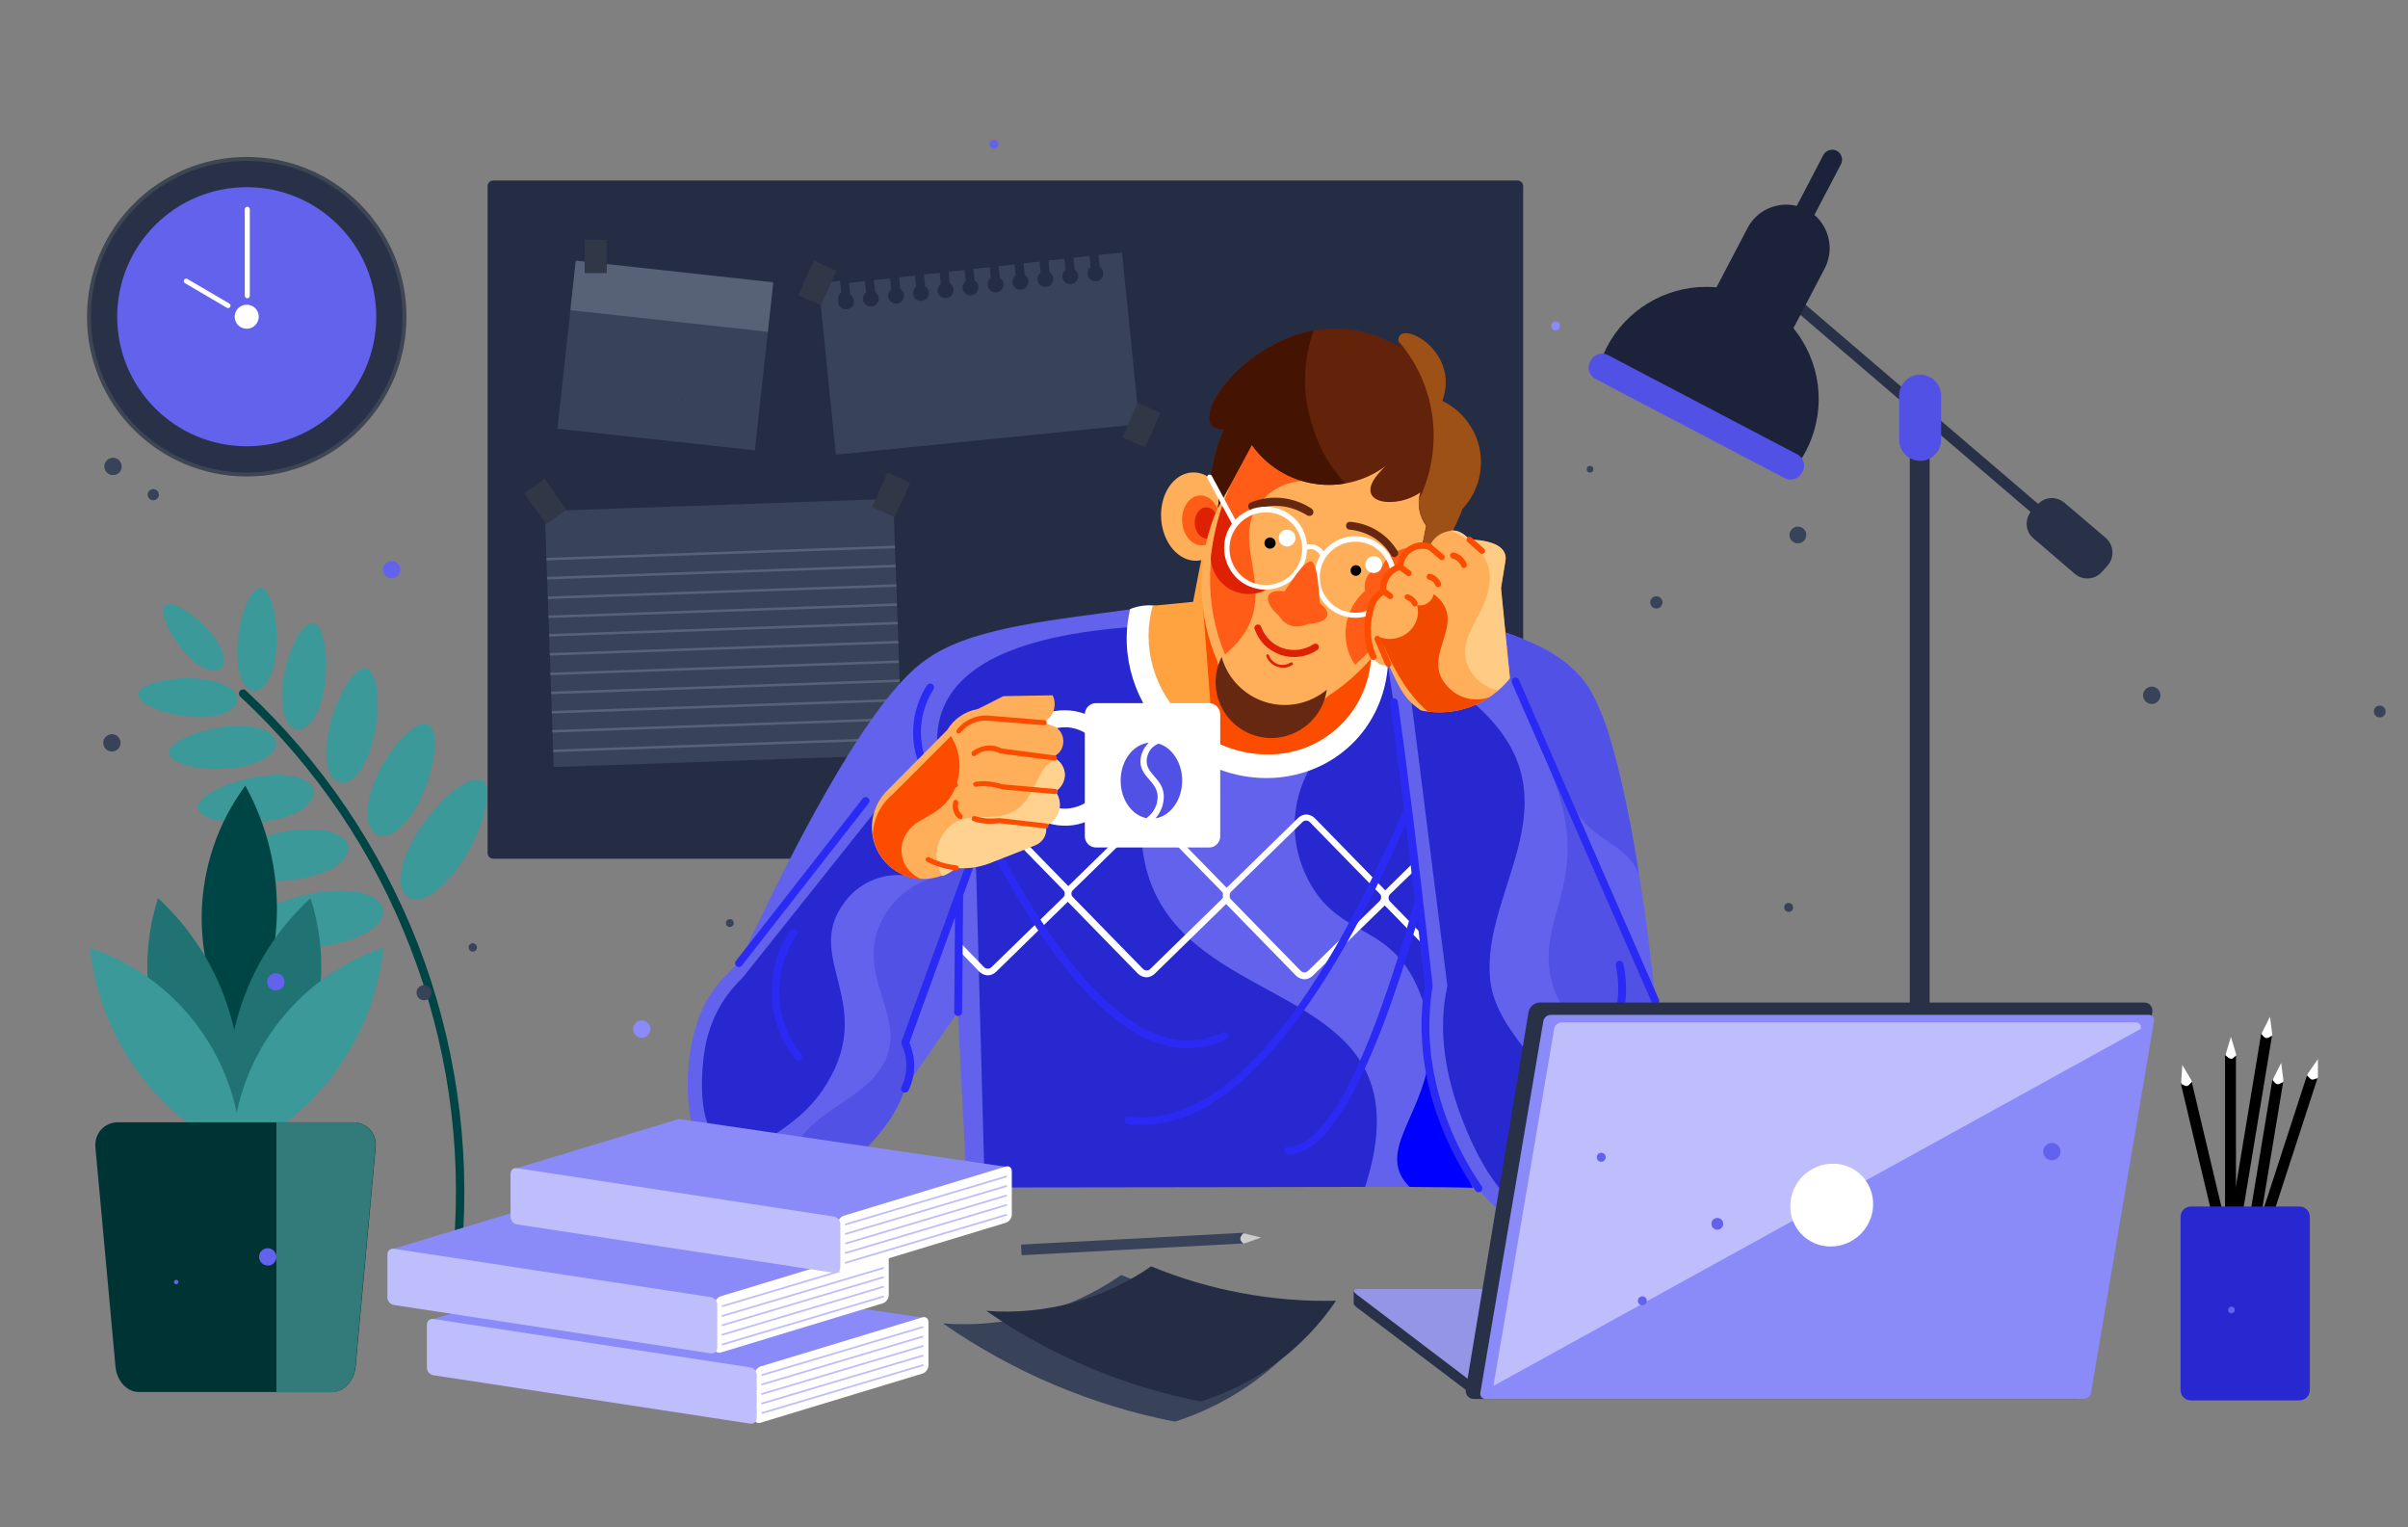 <?xml version="1.0" encoding="utf-8"?>
<!-- Generator: Adobe Illustrator 16.0.3, SVG Export Plug-In . SVG Version: 6.00 Build 0)  -->
<!DOCTYPE svg PUBLIC "-//W3C//DTD SVG 1.1//EN" "http://www.w3.org/Graphics/SVG/1.1/DTD/svg11.dtd">
<svg version="1.1" id="Layer_1" xmlns="http://www.w3.org/2000/svg" xmlns:xlink="http://www.w3.org/1999/xlink" x="0px" y="0px"
	 width="612px" height="388px" viewBox="0 197.5 612 388" enable-background="new 0 197.5 612 388" xml:space="preserve">
<rect x="0" y="197.5" width="612" height="388" fill="#808080" stroke="none"/>
<g>
	<path fill="#3B9999" d="M118.66,414.556c2.417-4.195,4.053-8.461,4.764-11.802c0.711-3.342,0.568-5.901-0.782-6.826
		c-1.351-0.924-3.626-0.142-6.328,1.778c-2.701,1.919-5.9,5.048-8.674,9.029c-2.844,3.91-4.763,7.962-5.474,11.304
		c-0.711,3.413-0.285,6.114,1.422,7.323c1.706,1.209,4.337,0.711,7.038-1.279"/>
	<path fill="#3B9999" d="M110.698,424.012c2.701-1.92,5.546-5.333,7.963-9.527"/>
	<path fill="#3B9999" d="M79.486,355.831c-1.279-0.143-2.63,1.279-3.98,3.626c-1.28,2.346-2.56,5.688-3.271,9.385
		c-0.711,3.696-0.782,7.181-0.143,9.669c0.568,2.56,1.849,4.194,3.483,4.337c1.636,0.142,3.342-1.209,4.622-3.555
		c1.279-2.347,2.203-5.688,2.559-9.456c0.355-3.769,0.071-7.181-0.497-9.74C81.69,357.537,80.766,355.901,79.486,355.831z"/>
	<path fill="#3B9999" d="M108.92,381.71c-1.28-0.711-3.271,0.142-5.475,2.133c-2.204,1.99-4.621,5.048-6.612,8.745
		c-1.99,3.768-3.199,7.465-3.412,10.522c-0.214,3.057,0.568,5.474,2.275,6.398c1.706,0.924,3.91,0.213,6.114-1.777
		c2.203-1.991,4.266-5.19,5.9-9.172c1.636-3.981,2.56-7.82,2.773-10.878C110.698,384.696,110.199,382.421,108.92,381.71z"/>
	<path fill="#3B9999" d="M93.207,367.419c-1.351-0.426-2.914,0.854-4.55,3.2c-1.635,2.346-3.271,5.688-4.408,9.669
		c-1.138,3.91-1.563,7.679-1.208,10.593c0.355,2.915,1.492,4.978,3.199,5.475c1.706,0.498,3.626-0.64,5.261-2.985
		c1.636-2.347,2.986-5.83,3.769-9.883s0.853-7.892,0.497-10.807C95.411,369.837,94.559,367.845,93.207,367.419z"/>
	<path fill="#3B9999" d="M35.193,373.818c-0.142,1.138,1.138,2.346,3.342,3.341c2.204,0.996,5.19,1.92,8.674,2.347
		c3.412,0.427,6.612,0.213,9.029-0.498c2.346-0.711,3.91-1.99,4.123-3.483c0.143-1.493-1.066-2.915-3.199-3.981
		c-2.133-0.995-5.261-1.635-8.744-1.706c-3.484-0.071-6.684,0.427-9.101,1.138C36.899,371.685,35.335,372.68,35.193,373.818z"/>
	<path fill="#3B9999" d="M51.545,367.063c1.849,0.996,3.555,1.138,4.55,0.355c0.996-0.781,1.138-2.417,0.427-4.337
		c-0.711-1.919-2.204-4.123-4.266-6.256s-4.266-3.769-6.114-4.764s-3.342-1.279-4.124-0.711c-0.782,0.64-0.711,2.062,0,3.981
		s1.991,4.266,3.84,6.541C47.635,364.291,49.697,366.068,51.545,367.063z"/>
	<path fill="#3B9999" d="M66.262,346.872c-1.209-0.07-2.346,1.352-3.412,3.626c-1.066,2.347-1.92,5.546-2.347,9.172
		s-0.213,6.896,0.498,9.313s1.99,3.981,3.555,4.053c1.493,0.071,2.986-1.28,4.053-3.555c1.066-2.275,1.635-5.546,1.706-9.172
		s-0.427-6.968-1.138-9.385C68.395,348.508,67.4,346.943,66.262,346.872z"/>
	<path fill="#3B9999" d="M68.039,437.307c3.271,0.782,7.679,1.138,12.514,0.711c4.834-0.427,9.1-1.635,12.157-3.271
		c3.057-1.635,4.834-3.839,4.621-5.901c-0.213-2.133-2.275-3.696-5.546-4.479s-7.607-0.711-12.441,0.142
		c-4.764,0.925-9.029,2.418-12.087,4.124c-3.057,1.636-4.834,3.413-4.692,5.048C62.707,435.317,64.769,436.525,68.039,437.307z"/>
	<path fill="#3B9999" d="M61.641,420.599c2.986,0.711,7.038,1.066,11.446,0.641c4.408-0.428,8.39-1.494,11.162-2.986
		c2.773-1.493,4.408-3.484,4.266-5.403c-0.142-1.92-2.133-3.413-5.118-4.124c-2.986-0.711-7.039-0.711-11.376,0.143
		c-4.408,0.853-8.247,2.274-11.091,3.768c-2.772,1.493-4.479,3.128-4.337,4.621S58.655,419.817,61.641,420.599z"/>
	<path fill="#004545" d="M62.494,372.965c-0.427-0.427-1.066-0.355-1.493,0.071s-0.355,1.066,0.071,1.493
		c19.267,17.916,33.913,39.672,43.155,63.632c9.313,23.888,13.224,49.839,11.091,76.073c-0.071,0.568,0.355,1.066,0.995,1.138
		c0.569,0.071,1.066-0.355,1.138-0.996c2.133-26.519-1.849-52.824-11.233-76.997C96.763,413.206,81.975,391.094,62.494,372.965z"/>
	<path fill="#3B9999" d="M54.957,405.883c2.773,0.64,6.541,0.924,10.594,0.568s7.75-1.351,10.31-2.772
		c2.559-1.422,4.052-3.199,3.91-4.977c-0.143-1.777-1.92-3.129-4.692-3.84c-2.773-0.64-6.47-0.64-10.522,0.143
		s-7.679,2.062-10.238,3.483s-4.123,2.915-3.981,4.267C50.407,404.177,52.185,405.243,54.957,405.883z"/>
	<path fill="#3B9999" d="M56.736,392.872c3.768-0.143,7.181-0.925,9.598-2.133c2.417-1.209,3.91-2.844,3.839-4.479
		c-0.071-1.635-1.635-2.985-4.194-3.697c-2.488-0.711-5.973-0.853-9.669-0.284c-3.769,0.569-7.11,1.636-9.527,2.773
		c-2.417,1.208-3.91,2.488-3.839,3.768c0.071,1.28,1.635,2.275,4.123,2.986C49.484,392.658,52.967,393.085,56.736,392.872z"/>
	<path fill="#242D44" d="M385.699,415.694c0.781,0,1.422-0.641,1.422-1.422V244.777c0-0.781-0.641-1.422-1.422-1.422H125.343
		c-0.781,0-1.422,0.641-1.422,1.422v169.495c0,0.781,0.641,1.422,1.422,1.422H385.699z"/>
	
		<rect x="139.633" y="325.543" transform="matrix(-0.999 0.035 -0.035 -0.999 380.196 709.636)" fill="#384259" width="88.658" height="65.124"/>
	
		<rect x="138.922" y="337.487" transform="matrix(-0.999 0.035 -0.035 -0.999 378.073 669.077)" fill="#576277" width="88.658" height="0.64"/>
	
		<rect x="139.065" y="342.321" transform="matrix(-0.999 0.035 -0.035 -0.999 378.524 678.737)" fill="#576277" width="88.658" height="0.64"/>
	
		<rect x="139.278" y="347.298" transform="matrix(-0.999 0.035 -0.035 -0.999 379.127 688.678)" fill="#576277" width="88.658" height="0.64"/>
	
		<rect x="139.42" y="352.133" transform="matrix(-0.999 0.035 -0.035 -0.999 379.574 698.342)" fill="#576277" width="88.658" height="0.64"/>
	
		<rect x="139.633" y="356.825" transform="matrix(-0.999 0.035 -0.035 -0.999 380.163 707.716)" fill="#576277" width="88.658" height="0.64"/>
	
		<rect x="139.775" y="361.66" transform="matrix(-0.999 0.035 -0.035 -0.999 380.614 717.377)" fill="#576277" width="88.658" height="0.639"/>
	
		<rect x="139.919" y="366.637" transform="matrix(-0.999 0.035 -0.035 -0.999 381.072 727.323)" fill="#576277" width="88.657" height="0.64"/>
	
		<rect x="140.131" y="371.472" transform="matrix(-0.999 0.035 -0.035 -0.999 381.664 736.982)" fill="#576277" width="88.658" height="0.639"/>
	
		<rect x="140.274" y="376.377" transform="matrix(-0.999 0.035 -0.035 -0.999 382.119 746.786)" fill="#576277" width="88.657" height="0.64"/>
	
		<rect x="140.416" y="381.212" transform="matrix(-0.999 0.035 -0.035 -0.999 382.57 756.447)" fill="#576277" width="88.658" height="0.639"/>
	
		<rect x="140.63" y="386.189" transform="matrix(-0.999 0.035 -0.035 -0.999 383.169 766.39)" fill="#576277" width="88.657" height="0.639"/>
	<path fill="#293149" d="M488.007,294.545c-1.422,0-2.56,1.138-2.56,2.56v0.569l-31.638-27.088l-1.849,2.133l33.415,28.581v251.042
		c0,0.214,0,0.355,0,0.355c3.342-0.782,5.048-1.208,5.048-1.208V305.636l25.666,21.969c-1.563,2.062-1.279,5.048,0.711,6.683
		l10.522,9.029c2.062,1.777,5.19,1.493,6.968-0.568l1.422-1.636c1.777-2.062,1.493-5.189-0.568-6.967l-10.452-8.888
		c-1.99-1.706-4.905-1.563-6.683,0.284l-27.515-23.532v-4.906C490.495,295.682,489.358,294.545,488.007,294.545z"/>
	<path fill="#5151E5" d="M493.339,309.262v-11.233c0-2.915-2.417-5.332-5.332-5.332s-5.332,2.417-5.332,5.332v11.233
		c0,2.915,2.417,5.332,5.332,5.332S493.339,312.248,493.339,309.262z"/>
	<path fill="#1B223A" d="M466.821,235.819L466.821,235.819c-1.209-0.64-2.773-0.142-3.413,1.066l-6.754,12.939
		c-4.835-1.208-10.096,0.996-12.513,5.617l-7.892,15.072c-1.423-0.143-2.915-0.143-4.408-0.071
		c-10.665,0.711-20.05,7.252-24.315,17.063c15.57,10.949,32.563,19.836,50.407,26.448c5.617-9.101,5.759-20.547,0.214-29.719
		c-0.711-1.209-1.493-2.275-2.347-3.342l7.963-15.215c2.418-4.621,1.209-10.309-2.63-13.579l6.754-12.868
		C468.527,238.023,468.029,236.459,466.821,235.819z"/>
	<path fill="#5151E5" d="M453.596,319.003c1.564,0.853,3.484,0.213,4.337-1.352l0.214-0.355c0.853-1.563,0.213-3.483-1.351-4.337
		l-48.133-25.239c-1.564-0.853-3.483-0.213-4.337,1.352l-0.213,0.355c-0.854,1.563-0.214,3.483,1.351,4.337L453.596,319.003z"/>
	<path fill="#6262ED" d="M287.231,352.346c-12.584,1.777-26.732,3.199-38.179,6.541c-8.39,2.417-13.722,5.617-18.059,9.883
		c-15.286,15.072-33.345,52.683-43.228,73.514c-3.057,2.56-5.616,5.403-7.607,8.532c-3.98,6.398-6.043,16.85-5.189,26.731
		c1.138,12.727,5.261,20.121,11.873,22.822c15.783,6.541,38.677-11.304,43.085-26.234l13.508-19.48
		c1.422,28.937,2.347,44.577,2.347,44.577c85.528-0.07,131.03-0.426,129.893,0.285c6.896,8.887,14.291,11.02,21.188,9.171
		c19.48-5.261,33.131-38.107,23.817-56.877c-1.564-16.992-7.963-68.537-17.917-81.051c-3.128-3.91-7.394-7.323-13.437-9.953
		c-2.702-1.138-6.114-2.631-10.949-3.981c0,0-5.262,3.271-18.13,1.422C370.626,353.627,346.312,351.635,287.231,352.346z"/>
	<path fill="#2828D1" d="M362.522,446.124l-1.991-20.761l-5.403-43.369l-2.417-15.499c0.071-0.071-0.498-0.071-1.635-0.143
		c-2.063,11.233-8.745,20.974-18.485,26.946c-4.408,8.104-4.692,17.845-0.854,26.234c8.39,18.414,23.462,10.451,30.501,34.269
		c0.07,0.284,0.142,0.569,0.213,0.854c0-1.636,0.071-3.128,0.213-4.55L362.522,446.124z"/>
	<path fill="#0000FF" d="M362.45,458.138c0.143-0.213,0.355-0.427,0.568-0.568c-0.142-0.925-0.355-1.849-0.64-2.844
		C362.379,455.864,362.379,457.001,362.45,458.138z"/>
	<path fill="#2828D1" d="M286.52,356.897c-32.207,2.56-48.346,12.157-48.346,28.794c8.176,13.152,11.518,23.817,9.882,32.064
		c1.493,54.033,2.204,81.477,2.204,81.477c64.484-0.07,96.691-0.142,96.691-0.142c17.135-53.252-44.791-42.516-55.384-79.984
		c-3.84-13.65-0.071-28.296,9.953-38.321C301.449,380.785,296.473,372.822,286.52,356.897z"/>
	<path fill="#FFFFFF" d="M251.966,443.279c-0.497,0.498-1.351,0.498-1.848,0l-6.755-6.967c0,0.711,0,1.422-0.213,2.133l5.759,5.972
		c0.568,0.569,1.351,0.854,2.062,0.925c0.782,0,1.493-0.284,2.133-0.854l18.201-17.774l0.071-0.07l0.07,0.07l17.774,18.201
		c0.569,0.568,1.351,0.854,2.063,0.924c0.781,0,1.492-0.284,2.133-0.853l18.2-17.774l17.774,18.201
		c0.568,0.568,1.351,0.853,2.062,0.924c0.782,0,1.493-0.284,2.133-0.854l18.201-17.773c0.07-0.071,0.07-0.071,0.142-0.143
		c0.071,0.071,0.071,0.071,0.143,0.143l9.029,9.242c0.071-0.64,0.213-1.28,0.427-1.92l-8.247-8.46c-0.498-0.498-0.498-1.352,0-1.849
		l6.896-6.684c-0.142-0.64-0.213-1.279-0.213-1.92v-0.142l-7.749,7.607c-0.071,0.071-0.071,0.071-0.143,0.143
		c-0.071-0.071-0.071-0.071-0.143-0.143l-17.773-18.201c-0.569-0.568-1.352-0.853-2.063-0.924c-0.782,0-1.493,0.284-2.133,0.853
		l-18.2,17.774l-17.774-18.2c-0.568-0.569-1.351-0.854-2.062-0.925c-0.782,0-1.493,0.284-2.133,0.854l-18.201,17.774l-0.071,0.071
		l-0.07-0.071l-17.774-18.201l0,0c-0.569-0.568-1.351-0.854-2.063-0.924c-0.781,0-1.492,0.284-2.133,0.853l-1.422,1.422
		c0.214,0.64,0.355,1.28,0.355,1.92l2.204-2.204c0.498-0.498,1.352-0.498,1.849,0l17.774,18.201c0.498,0.497,0.498,1.351,0,1.849
		L251.966,443.279z M312.54,424.652c0.071-0.213,0.143-0.355,0.285-0.498l18.2-17.774c0.498-0.497,1.351-0.497,1.849,0
		l17.774,18.201c0.497,0.498,0.497,1.352,0,1.849l-18.201,17.774c-0.497,0.498-1.351,0.498-1.849,0l-17.773-18.201
		c-0.143-0.142-0.214-0.284-0.285-0.497C312.54,425.292,312.54,425.008,312.54,424.652z M272.727,423.657l18.201-17.774
		c0.497-0.498,1.351-0.498,1.848,0l17.774,18.201c0.142,0.142,0.213,0.284,0.284,0.497c-0.071,0.284-0.071,0.569,0,0.854
		c-0.071,0.213-0.143,0.355-0.284,0.498l-18.2,17.773c-0.498,0.498-1.352,0.498-1.849,0l-17.774-18.2
		C272.158,425.008,272.158,424.154,272.727,423.657z"/>
	<path fill="#0000FF" d="M362.948,465.319c0.07,0.569,0.142,1.138,0.213,1.636c0.071-0.427,0.143-0.854,0.143-1.28
		C363.161,465.604,363.019,465.462,362.948,465.319z"/>
	<path fill="#0000FF" d="M358.256,499.091c9.171,0.071,14.503,0.142,16.067,0.213c-5.189-10.735-8.603-19.552-10.38-26.377
		c-0.355-2.062-0.64-4.052-0.854-5.972C361.1,481.459,349.653,490.63,358.256,499.091z"/>
	<path fill="#5151E5" d="M398.283,398.204c4.053,13.58,14.361,12.016,18.271,21.472c-0.854-5.475-1.849-11.162-3.057-16.992
		c-1.636-7.75-3.129-13.65-4.337-17.632c-1.138-4.124-2.915-8.39-5.403-12.869c-2.986-4.479-7.466-8.104-13.438-10.878
		c-2.417-1.066-4.977-2.133-7.75-3.057c-1.635,2.204-1.279,6.043,1.138,11.589c0,0,0.711,0.995,2.204,2.985
		C385.984,372.822,390.107,381.283,398.283,398.204z"/>
	<path fill="#5151E5" d="M402.265,506.484c6.043-3.555,11.091-8.958,14.93-16.139c2.915-5.403,4.835-11.091,5.901-17.063
		c1.209-8.46,0.498-15.356-1.99-20.547c0,0-9.385-20.618-28.084-61.854c13.509,30.572-3.271,38.464,1.422,56.31
		c3.911,14.788,22.254,17.276,19.979,38.818C413.498,494.327,409.09,501.792,402.265,506.484z"/>
	<path fill="#5050EF" d="M393.022,390.881c-0.284-0.711-0.64-1.351-0.924-2.062C392.382,389.53,392.666,390.241,393.022,390.881z"/>
	<path fill="#5151E5" d="M199.994,501.01c6.328-1.848,11.447-4.407,15.357-7.606c3.839-2.773,7.465-6.612,10.878-11.519
		c1.493-2.274,2.631-4.55,3.412-6.754c2.063-3.412,2.488-7.607,1.422-12.655l14.291-42.871c0.924-6.541-1.066-6.328-5.901,0.497
		c-6.541,1.067-12.157,5.19-15.215,11.021c-7.892,15.286,8.674,25.95-1.138,38.89C215.707,479.823,197.933,481.956,199.994,501.01z"
		/>
	<path fill="#2828D1" d="M374.323,375.951c0,0-5.189,0.071-15.57,0.142c0,0,3.058,23.96,9.101,71.95
		c-2.417,10.736-0.854,22.751,4.621,36.046c3.129,7.607,11.731,25.595,22.183,20.405c6.612-3.342,9.242-16.068,5.048-24.102
		c-5.759-11.021-19.694-21.116-20.974-33.984C376.315,423.088,402.478,400.052,374.323,375.951z"/>
	<path fill="#FFFFFF" d="M332.59,393.37c11.802-4.195,19.622-14.931,20.191-27.657c-1.564-3.271-11.802-10.807-30.643-22.537
		c-6.043,3.199-11.518,7.82-18.201,9.171c-3.271,0.64-7.536-0.568-10.948-0.995c-2.063-0.213-4.551,0.355-5.759,0.924
		c-2.773,11.66,1.138,24.387,10.38,33.061C307.208,394.436,320.788,397.564,332.59,393.37z"/>
	<path fill="#FFA340" d="M331.31,387.61c10.025-3.555,16.708-12.726,17.206-23.604c-1.707-3.626-15.854-13.295-42.303-29.008
		c0,0-0.995,5.119-2.986,15.429c0,0-3.412,0.355-10.237,0.995c-2.986,10.237,0.284,21.685,8.531,29.434
		C309.625,388.535,321.214,391.166,331.31,387.61z"/>
	<path fill="#FC4C00" d="M321.499,389.175c9.455,0.355,18.343-4.479,23.248-12.584c2.133-3.555,3.342-7.465,3.697-11.589
		c-25.809-5.616-40.027-9.882-42.658-12.797c1.706,22.324,2.56,33.486,2.56,33.486c1.209,0.568,1.849,0.924,1.849,0.924
		C313.678,388.179,317.588,389.103,321.499,389.175z"/>
	
		<ellipse transform="matrix(-0.062 -0.998 0.998 -0.062 -5.497 652.025)" fill="#FFAF59" cx="303.498" cy="328.594" rx="11.233" ry="8.531"/>
	<path fill="#FF5D17" d="M305.786,336.065c2.631-0.284,4.55-3.341,4.266-6.825c-0.284-3.483-2.701-6.114-5.332-5.83
		c-2.631,0.285-4.55,3.342-4.266,6.825C300.739,333.719,303.156,336.35,305.786,336.065z"/>
	<path fill="#DE2104" d="M306.995,334.359c1.635-0.143,2.844-2.133,2.701-4.266c-0.213-2.204-1.706-3.839-3.342-3.697
		c-1.635,0.143-2.844,2.133-2.701,4.266C303.796,332.866,305.288,334.502,306.995,334.359z"/>
	<path fill="#FFAF59" d="M320.859,378.297c5.83,1.849,12.229,0.355,16.637-3.91c11.589-7.465,19.623-19.338,22.254-32.918
		c6.967-9.882,6.754-23.106-0.569-32.704s-19.907-13.224-31.354-9.313c-10.451,3.555-13.082,11.873-18.343,27.088
		c-5.475,12.441-5.475,26.59-0.071,39.032C310.621,371.614,315.029,376.448,320.859,378.297z"/>
	<path fill="#FF5D17" d="M344.392,366.424c2.347-2.204,3.555-3.271,3.555-3.271c-0.995-8.389,0.143-13.508,3.271-15.285
		c0.071-2.986,1.564-5.048,4.621-6.399c-0.213-1.351,0.925-2.985,3.199-4.834c-3.341,0-6.398,1.849-7.82,4.834
		c-1.422,0.214-2.631,0.996-3.483,2.133c-0.782,1.138-1.066,2.631-0.782,3.981C341.477,352.418,340.339,360.452,344.392,366.424z"/>
	<path fill="#FF5D17" d="M321.925,323.481c3.981-3.626,9.67-4.764,14.718-2.844c-14.148-18.2-22.254-17.987-24.173,0.64
		c-6.186,15.286-6.541,29.506-1.138,42.516C328.822,349.219,309.484,334.857,321.925,323.481z"/>
	<path fill="#63220A" d="M311.047,306.632c-1.777,4.053-2.844,8.247-3.412,12.513c1.849,1.991,2.56,4.764,1.849,7.466
		c5.83-10.736,8.674-16.068,8.674-16.068c3.697,5.332,9.456,8.887,15.854,9.883c6.398,0.995,12.939-0.641,18.13-4.479
		c-1.066,0.995-1.92,1.991-2.56,2.844c-4.977,6.968,5.616,7.963,11.375,3.84c-0.853,2.914-0.284,6.043,1.493,8.46
		c-0.711,3.626-1.351,7.536-2.772,10.451c1.563-0.995,3.057-1.493,4.834-1.351c2.844-4.266,5.333-8.531,7.11-13.295
		c3.768-4.053,5.403-9.599,4.407-15.002c-0.995-5.403-4.55-10.024-9.526-12.441c5.119-14.006-13.936-22.183-10.807-13.722
		C326.192,267.671,296.687,306.987,311.047,306.632z"/>
	<path fill="#451301" d="M311.047,306.632c-1.777,4.053-2.844,8.247-3.412,12.513c1.849,1.991,2.56,4.764,1.849,7.466l8.674-16.068
		c5.332,7.607,14.646,11.376,23.746,9.812c-3.769-4.053-6.612-8.887-8.247-14.291l-0.071-0.284
		c-2.772-8.247-2.417-16.707,0.284-24.314C314.033,285.16,300.383,306.916,311.047,306.632z"/>
	<path fill="#9E5116" d="M355.412,284.165c5.616,6.47,8.958,14.931,8.958,24.102c0,5.83-1.352,11.376-3.769,16.281
		c-0.142,2.275,0.498,4.551,1.92,6.47c-0.711,3.626-1.351,7.536-2.772,10.451c1.563-0.995,3.057-1.492,4.834-1.351
		c2.844-4.266,5.332-8.531,7.109-13.295c3.769-4.053,5.403-9.598,4.408-15.001s-4.55-10.025-9.526-12.442
		C371.337,286.226,354.914,278.193,355.412,284.165z"/>
	<path fill="#DE2104" d="M310.621,326.041c-1.422,4.337-2.418,8.745-2.915,13.295c0.213,3.271,1.99,6.186,4.834,7.821
		c2.844,1.635,6.257,1.706,9.172,0.284c-3.626-0.284-6.896-2.417-8.531-5.688c-1.636-3.271-1.493-7.11,0.426-10.238
		C313.962,330.592,312.967,328.743,310.621,326.041z"/>
	<path fill="#662811" d="M326.973,384.482c5.403-1.564,9.456-6.114,10.238-11.73c-4.337,3.626-10.238,4.834-15.642,3.128
		s-9.598-6.043-11.091-11.446c-2.56,5.048-1.849,11.091,1.706,15.428C315.74,384.198,321.57,386.047,326.973,384.482z"/>
	<path fill="#662811" d="M349.084,334.075c1.777,1.138,3.342,2.631,4.408,4.479c0.284,0.498,0.924,0.641,1.351,0.355
		c0.498-0.284,0.64-0.924,0.355-1.351c-1.279-2.133-3.057-3.91-5.119-5.189c-2.062-1.28-4.407-2.063-6.896-2.275
		c-0.568-0.071-1.066,0.355-1.066,0.924c-0.07,0.569,0.355,1.066,0.925,1.066C345.245,332.298,347.307,333.009,349.084,334.075z"/>
	<path fill="#662811" d="M318.584,327.107c2.274-0.924,4.621-1.208,6.967-0.995c2.347,0.213,4.621,1.066,6.684,2.346
		c0.497,0.285,1.066,0.143,1.422-0.284c0.284-0.497,0.142-1.066-0.284-1.422c-2.275-1.493-4.906-2.417-7.536-2.701
		c-2.631-0.285-5.404,0.07-7.963,1.137c-0.498,0.214-0.782,0.782-0.569,1.28C317.447,327.107,318.015,327.321,318.584,327.107z"/>
	<path d="M324.2,335.497c0-0.782-0.64-1.422-1.422-1.422s-1.422,0.64-1.422,1.422s0.64,1.422,1.422,1.422
		S324.2,336.279,324.2,335.497z"/>
	<path d="M345.956,342.465c0-0.711-0.569-1.352-1.351-1.352c-0.711,0-1.352,0.569-1.352,1.352c0,0.781,0.569,1.351,1.352,1.351
		C345.317,343.815,345.956,343.176,345.956,342.465z"/>
	<path fill="#FFFFFF" d="M337.14,351.423c1.849,1.849,4.479,3.057,7.323,3.057s5.403-1.138,7.323-3.057
		c1.848-1.849,3.057-4.479,3.057-7.323s-1.138-5.403-3.057-7.323c-1.849-1.849-4.479-3.057-7.323-3.057s-5.403,1.138-7.323,3.057
		c-0.284,0.285-0.497,0.569-0.782,0.854c-0.142-0.143-0.213-0.355-0.355-0.498c-0.426-0.426-0.924-0.781-1.492-1.066
		c-0.569-0.213-1.209-0.284-1.778-0.284c-0.213,0-0.355,0.071-0.568,0.071c-0.213-2.56-1.351-4.835-3.058-6.541
		c-1.919-1.92-4.55-3.057-7.465-3.057s-5.545,1.208-7.465,3.057c-0.071,0.071-0.143,0.143-0.214,0.213l-5.972-11.091
		c-0.143-0.284-0.568-0.427-0.854-0.284c-0.284,0.143-0.426,0.568-0.284,0.854l6.257,11.589c-1.28,1.706-1.991,3.839-1.991,6.185
		c0,2.915,1.209,5.546,3.058,7.466c1.92,1.919,4.55,3.057,7.465,3.057s5.546-1.208,7.465-3.057c1.849-1.849,2.986-4.266,3.058-7.039
		c0.213-0.071,0.427-0.142,0.64-0.142c0.427-0.071,0.782,0,1.209,0.142c0.355,0.143,0.711,0.427,0.995,0.711
		c0.214,0.214,0.355,0.498,0.498,0.782c-0.925,1.564-1.422,3.342-1.422,5.261C334.154,346.943,335.291,349.574,337.14,351.423z
		 M328.253,343.46c-1.636,1.635-3.981,2.701-6.541,2.701s-4.835-0.995-6.541-2.701c-1.635-1.636-2.701-3.981-2.701-6.541
		s0.995-4.835,2.701-6.541c1.636-1.635,3.981-2.701,6.541-2.701s4.835,0.995,6.541,2.701c1.635,1.636,2.701,3.981,2.701,6.541
		S329.888,341.754,328.253,343.46z M338.065,337.772c1.635-1.636,3.91-2.631,6.398-2.631s4.764,0.995,6.398,2.631
		c1.636,1.635,2.631,3.91,2.631,6.398s-0.995,4.764-2.631,6.398c-1.635,1.636-3.91,2.631-6.398,2.631s-4.764-0.995-6.398-2.631
		c-1.636-1.635-2.631-3.91-2.631-6.398C335.434,341.611,336.429,339.407,338.065,337.772z"/>
	<path fill="#FFFFFF" d="M351.288,340.971c0-1.209-0.924-2.133-2.133-2.133s-2.133,0.924-2.133,2.133
		c0,1.208,0.924,2.133,2.133,2.133C350.293,343.104,351.288,342.179,351.288,340.971z"/>
	<path fill="#FFFFFF" d="M329.248,334.217c0-1.208-0.924-2.133-2.133-2.133s-2.133,0.925-2.133,2.133
		c0,1.209,0.924,2.134,2.133,2.134S329.248,335.354,329.248,334.217z"/>
	<path fill="#DE2104" d="M325.551,363.935c1.564,0.498,3.199,0.64,4.764,0.427s3.128-0.782,4.479-1.706
		c0.427-0.285,0.497-0.782,0.284-1.209c-0.284-0.427-0.782-0.498-1.209-0.284c-1.138,0.782-2.417,1.208-3.768,1.422
		c-1.352,0.142-2.702,0.071-3.981-0.355c-1.28-0.427-2.488-1.138-3.413-2.062c-0.924-0.925-1.706-2.063-2.204-3.413
		c-0.142-0.427-0.64-0.711-1.138-0.498c-0.426,0.143-0.711,0.641-0.497,1.138c0.568,1.564,1.422,2.915,2.56,4.053
		C322.566,362.513,323.988,363.367,325.551,363.935z"/>
	<path fill="#FF5D17" d="M332.59,356.044c4.55-0.284,6.541-2.417,2.844-5.261c-0.143-1.066-0.427-10.31-2.133-10.594
		c-1.991-0.355-5.546,5.901-6.896,7.607c-4.55-0.854-5.901,2.204-1.351,6.186C326.76,356.683,329.32,357.323,332.59,356.044z"/>
	<path fill="#DE2104" d="M324.627,366.922c0.64,0.213,1.351,0.284,1.99,0.213c0.641-0.071,1.28-0.284,1.849-0.711
		c0.143-0.142,0.214-0.355,0.071-0.497c-0.143-0.143-0.355-0.214-0.498-0.071c-0.497,0.284-0.995,0.497-1.563,0.568
		c-0.569,0.071-1.138,0-1.636-0.142c-0.568-0.214-0.995-0.498-1.422-0.854s-0.711-0.854-0.924-1.422
		c-0.071-0.214-0.284-0.284-0.427-0.214c-0.213,0.071-0.284,0.285-0.213,0.427c0.213,0.641,0.568,1.209,1.066,1.636
		C323.418,366.352,323.988,366.708,324.627,366.922z"/>
	<path fill="#FFFFFF" d="M369.134,354.479c4.123-4.266,4.905-10.237,1.706-13.437c-3.199-3.2-9.101-2.275-13.153,1.919
		c-4.123,4.266-4.905,10.238-1.706,13.438S365.081,358.675,369.134,354.479z"/>
	<path fill="#FFFFFF" d="M365.01,351.423c2.417-2.488,2.915-6.114,0.995-7.963c-1.849-1.849-5.403-1.351-7.82,1.138
		s-2.915,6.114-0.995,7.963C359.037,354.409,362.522,353.911,365.01,351.423z"/>
	<path fill="#FFFFFF" d="M362.238,349.787c1.563-1.563,1.849-3.839,0.64-4.977c-1.209-1.209-3.342-0.854-4.906,0.711
		c-1.563,1.564-1.848,3.839-0.64,4.977C358.54,351.707,360.744,351.351,362.238,349.787z"/>
	<path fill="#FFAF59" d="M352.853,366.282c3.057,6.611,4.194,8.887,8.247,11.73c8.46,1.777,17.276-1.351,22.68-8.176
		c0,0-0.782-7.607-2.275-22.894c0,0,0.355-2.346,1.138-7.038c0.355-3.199-2.701-4.978-9.172-5.262
		c-1.848-2.062-3.696-2.844-6.47-1.849c-1.706,0.641-3.057,1.991-3.696,3.626c-1.707-0.568-3.556-0.284-4.978,0.711
		c-1.492,0.996-2.346,2.631-2.488,4.408c-2.772,0.711-4.621,3.342-4.266,6.186C345.245,350.356,346.667,368.77,352.853,366.282z"/>
	<path fill="#F24900" d="M357.971,358.105c-1.99,1.707-4.692,2.204-7.181,1.352c-0.497,1.279-0.213,1.99,0.925,2.203
		c3.199,7.466,6.896,13.011,11.162,16.637c5.475,0.711,11.02-0.568,15.642-3.626c-3.413,1.209-7.11,0.427-9.812-1.919
		c-9.172-8.247,5.475-16.779-4.337-24.315c-0.143,0.924-0.711,1.777-1.493,2.275c-0.782,0.568-1.777,0.711-2.702,0.568
		C360.816,353.768,359.962,356.399,357.971,358.105z"/>
	<path fill="#FFCC85" d="M382.286,337.772c-0.355-0.641-0.924-1.209-1.635-1.636c-0.854-0.497-1.92-0.853-3.2-1.138
		c-0.711-0.142-1.635-0.284-2.772-0.355c0,0-0.568-0.213-1.777-0.64c-1.351-1.279-2.701-1.849-4.194-1.706
		c13.863,6.398,10.237,15.641,6.754,22.111c-1.92,3.555-3.839,7.038-2.844,10.948c1.066,3.84,4.194,6.825,8.104,7.536
		c0.996-0.853,1.991-1.849,2.986-3.057c-0.711-6.825-1.422-14.433-2.275-22.894c0.355-2.346,0.782-4.692,1.138-7.038
		C382.784,339.264,382.642,338.553,382.286,337.772z"/>
	<path fill="#FC4C00" d="M377.239,337.985c0.284-0.284,0.284-0.782-0.071-1.066l-3.199-2.844c-0.284-0.284-0.782-0.284-1.066,0.071
		c-0.284,0.284-0.284,0.781,0.071,1.066l3.199,2.844C376.456,338.341,376.954,338.269,377.239,337.985z"/>
	<path fill="#FC4C00" d="M367,339.55c0.285-0.355,0.214-0.782-0.07-1.066l-3.129-2.631c-0.355-0.284-0.781-0.213-1.066,0.071
		c-0.284,0.355-0.213,0.782,0.071,1.066l3.128,2.63C366.289,339.905,366.716,339.905,367,339.55z"/>
	<path fill="#FC4C00" d="M358.612,343.601c0.284-0.355,0.213-0.853-0.143-1.066l-2.204-1.635c-0.355-0.284-0.853-0.213-1.066,0.143
		c-0.213,0.355-0.213,0.853,0.143,1.066l2.204,1.635C357.901,344.028,358.398,343.957,358.612,343.601z"/>
	<path fill="#FC4C00" d="M353.919,349.431c0.284-0.355,0.142-0.853-0.143-1.066l-1.706-1.279c-0.355-0.284-0.854-0.143-1.066,0.142
		c-0.284,0.355-0.143,0.854,0.142,1.066l1.707,1.28C353.137,349.858,353.634,349.787,353.919,349.431z"/>
	<path fill="#FC4C00" d="M370.485,340.118c0.355,0.355,0.711,0.782,0.853,1.209c0.143,0.427,0.569,0.568,0.996,0.427
		c0.426-0.143,0.568-0.569,0.426-0.996c-0.284-0.711-0.711-1.351-1.279-1.849c-0.568-0.497-1.279-0.853-1.99-0.995
		c-0.427-0.071-0.854,0.143-0.925,0.569c-0.071,0.426,0.143,0.853,0.569,0.924C369.631,339.55,370.058,339.762,370.485,340.118z"/>
	<path fill="#FC4C00" d="M364.156,345.308c0.285,0.213,0.498,0.568,0.641,0.924c0.142,0.355,0.64,0.569,0.995,0.427
		s0.568-0.64,0.427-0.995c-0.214-0.569-0.641-1.066-1.066-1.493c-0.427-0.427-0.996-0.711-1.636-0.854
		c-0.427-0.071-0.853,0.143-0.924,0.569s0.142,0.853,0.568,0.924S363.872,345.094,364.156,345.308z"/>
	<path fill="#FC4C00" d="M355.981,342.322c0.355-0.071,0.64-0.355,0.64-0.782c0.071-0.782,0.284-1.493,0.64-2.133
		s0.854-1.209,1.493-1.635c0.641-0.427,1.352-0.711,2.063-0.782s1.492-0.071,2.203,0.213c0.427,0.143,0.925-0.071,1.067-0.497
		c0.142-0.427-0.071-0.925-0.498-1.066c-0.995-0.285-1.991-0.427-2.915-0.285c-0.995,0.143-1.92,0.498-2.772,1.066
		c-0.854,0.569-1.493,1.352-1.991,2.204c-0.427,0.711-0.64,1.493-0.782,2.275c-1.351,0.498-2.417,1.351-3.199,2.488
		s-1.208,2.488-1.138,3.91c-0.711,0.427-1.279,0.995-1.849,1.636c-0.64,0.782-1.066,1.635-1.279,2.63
		c-0.355,1.066-0.568,2.063-0.711,3.129s-0.213,2.133-0.143,3.271c0,1.138,0.143,2.346,0.355,3.412
		c0.214,1.138,0.641,2.275,1.138,3.342c0.214,0.427,0.711,0.568,1.066,0.427c0.427-0.214,0.569-0.711,0.427-1.066
		c-0.427-0.925-0.782-1.92-0.995-2.986c-0.214-0.995-0.355-2.062-0.355-3.058v-0.07c-0.071-0.996,0-1.991,0.142-2.986
		c0.143-0.995,0.355-1.991,0.641-2.915l0,0c0,0,0,0,0-0.071c0.213-0.782,0.568-1.422,0.995-2.062
		c0.498-0.569,1.066-1.066,1.706-1.422c0.284-0.143,0.498-0.498,0.427-0.854c-0.143-1.208,0.213-2.417,0.854-3.342
		C353.848,343.317,354.843,342.606,355.981,342.322z"/>
	<path fill="#FC4C00" d="M353.137,366.993c0.355-0.143,0.568-0.641,0.427-0.996l-2.773-6.47c-0.142-0.355-0.64-0.568-0.995-0.427
		c-0.355,0.143-0.568,0.641-0.427,0.996l2.773,6.47C352.355,366.922,352.781,367.135,353.137,366.993z"/>
	<path fill="#FC4C00" d="M358.398,350.427c0.284,0.213,0.427,0.497,0.569,0.781c0.142,0.355,0.568,0.498,0.924,0.355
		c0.355-0.142,0.498-0.568,0.355-0.924c-0.213-0.498-0.568-0.995-0.995-1.351s-0.925-0.641-1.422-0.782
		c-0.355-0.071-0.711,0.142-0.854,0.497c-0.071,0.355,0.143,0.712,0.498,0.854C357.829,350.001,358.114,350.214,358.398,350.427z"/>
	<path fill="#2828D1" d="M229.713,419.888c0,0-2.488-5.332-7.465-15.997c0,0-11.162,14.007-33.486,42.019
		c-5.83,5.546-9.172,12.584-10.025,20.974c-2.133,21.4,5.973,29.719,24.244,14.361c2.275-1.919,4.337-4.194,6.043-6.683
		c14.788-21.756-5.261-33.345,5.546-47.706C218.053,422.021,223.812,419.39,229.713,419.888z"/>
	<path fill="#2A2AF4" d="M229.572,475.059c0.497,0.214,1.066,0,1.351-0.497c0.924-1.991,1.422-4.124,1.422-6.257
		c0-1.99-0.427-3.981-1.209-5.901l11.589-31.851l-0.213,24.102c0,0.568,0.426,0.995,0.995,0.995c0.568,0,0.995-0.427,0.995-0.995
		l0.284-29.647l2.418-6.684c0.213-0.497-0.071-1.066-0.569-1.279c-0.497-0.213-1.066,0.071-1.279,0.568l-16.21,44.436l0,0
		c-0.071,0.214-0.071,0.498,0,0.782c0.782,1.707,1.208,3.555,1.208,5.403s-0.426,3.697-1.208,5.403
		C228.861,474.207,229.073,474.775,229.572,475.059z"/>
	<path fill="#2A2AF4" d="M236.965,371.33c-0.427-0.285-1.066-0.143-1.351,0.284c-2.702,4.194-3.84,9.029-3.484,13.722
		s2.275,9.313,5.546,13.011c0.355,0.427,0.995,0.427,1.422,0.071s0.427-0.996,0.071-1.423c-3.058-3.341-4.764-7.536-5.048-11.873
		c-0.355-4.266,0.711-8.674,3.128-12.513C237.533,372.182,237.392,371.614,236.965,371.33z"/>
	<path fill="#2A2AF4" d="M202.198,433.681c-0.426-0.284-1.066-0.213-1.351,0.284c-3.412,4.977-4.905,10.807-4.692,16.565
		c0.214,5.759,2.275,11.447,6.043,16.14c0.355,0.426,0.996,0.497,1.352,0.142c0.426-0.355,0.497-0.995,0.142-1.351
		c-3.483-4.408-5.403-9.669-5.616-15.001c-0.214-5.333,1.208-10.736,4.408-15.357C202.768,434.605,202.625,433.966,202.198,433.681z
		"/>
	<path fill="#2A2AF4" d="M220.613,400.265c-0.426-0.355-1.066-0.284-1.351,0.143l-32.207,41.236
		c-0.355,0.427-0.284,1.066,0.143,1.351c0.427,0.355,1.066,0.284,1.351-0.142l32.207-41.236
		C221.111,401.19,221.039,400.551,220.613,400.265z"/>
	<path fill="#2A2AF4" d="M421.106,452.735c0.497-0.213,0.711-0.782,0.497-1.279l-35.548-81.192c-0.214-0.498-0.782-0.711-1.28-0.498
		c-0.497,0.213-0.711,0.782-0.497,1.279l35.548,81.193C420.038,452.735,420.608,453.019,421.106,452.735z"/>
	<path fill="#2A2AF4" d="M286.947,481.245c-0.569-0.071-1.067,0.355-1.067,0.854c-0.07,0.568,0.356,1.066,0.854,1.066
		c23.319,2.631,46.853-22.751,70.527-76.216c0.711,5.688,1.493,12.157,2.347,19.409c-11.802,41.663-22.538,62.494-32.136,62.423
		c-0.568,0-0.995,0.427-0.995,0.996c0,0.568,0.427,0.995,0.995,0.995c10.238,0.071,21.187-19.623,32.775-59.295
		c0.569,5.119,1.209,10.594,1.849,16.424c-1.422,8.887-0.924,17.773,1.209,26.377c2.274,9.1,6.327,17.845,11.659,25.736
		c0.285,0.427,0.925,0.569,1.352,0.284c0.426-0.284,0.568-0.924,0.284-1.351c-5.262-7.679-9.172-16.21-11.376-25.097
		c-2.062-8.39-2.559-17.063-1.137-25.737c0-0.071,0-0.143,0-0.284l0,0c-0.854-7.75-1.636-14.931-2.418-21.472c0,0,0,0,0-0.07
		c-3.91-33.559-6.398-50.408-6.398-50.479c-0.071-0.568-0.568-0.924-1.138-0.853c-0.568,0.07-0.924,0.568-0.853,1.137
		c0,0.071,1.351,9.029,3.555,26.946C333.017,457.854,309.768,483.876,286.947,481.245z"/>
	<path fill="#2A2AF4" d="M392.169,475.059c-0.498,0.143-0.782,0.711-0.641,1.28c0.143,0.497,0.711,0.782,1.28,0.64
		c7.181-2.417,12.939-7.323,16.494-13.509c3.555-6.185,4.906-13.65,3.271-21.044c-0.143-0.569-0.64-0.854-1.138-0.782
		c-0.568,0.143-0.853,0.64-0.782,1.138c1.493,6.968,0.214,13.863-3.057,19.693C404.255,468.164,398.923,472.785,392.169,475.059z"/>
	<path fill="#2A2AF4" d="M310.906,459.774c-8.247,3.981-16.992,2.346-26.234-4.906c-9.456-7.394-19.339-20.618-29.647-39.601
		c-0.284-0.498-0.854-0.64-1.351-0.427c-0.498,0.284-0.64,0.854-0.427,1.351c10.451,19.268,20.547,32.705,30.145,40.241
		c9.883,7.749,19.268,9.456,28.297,5.119c0.497-0.214,0.711-0.854,0.427-1.351C311.972,459.774,311.404,459.56,310.906,459.774z"/>
	<path fill="#FFFFFF" d="M268.674,382.492c2.488-0.498,5.119-0.071,7.395,1.422l2.346-3.697c-3.271-2.062-7.038-2.631-10.593-1.99
		c-3.556,0.711-6.826,2.63-9.101,5.759c-2.275,3.128-3.129,6.825-2.702,10.38s2.133,6.967,5.119,9.456
		c2.915,2.488,6.612,3.626,10.167,3.483c3.626-0.143,7.109-1.636,9.812-4.408l-3.129-3.057c-1.919,1.919-4.337,2.985-6.896,3.128
		c-2.488,0.143-5.118-0.711-7.181-2.417c-2.062-1.777-3.271-4.124-3.555-6.684c-0.284-2.488,0.284-5.119,1.92-7.323
		C263.91,384.411,266.186,382.989,268.674,382.492z"/>
	<path fill="#FFAF59" d="M267.536,374.174c0,0-4.194,0.071-12.513,0.213c0,0-2.133,1.066-6.47,3.271
		c-3.271,0.569-6.114,2.488-7.82,5.332c0,0-5.048,5.119-15.144,15.286c-5.048,4.905-5.333,12.868-0.711,18.13
		c4.621,5.261,12.584,5.901,18.058,1.563c3.058,0.285,6.115-0.213,8.888-1.351c3.697-1.422,7.323-2.915,11.02-4.337
		c2.063-0.711,3.271-2.844,2.844-5.048c1.636-0.64,2.845-2.062,3.342-3.768c0.498-1.707,0.143-3.556-0.924-4.906
		c1.635-0.924,2.56-2.701,2.417-4.55s-1.351-3.484-3.128-4.124c1.563-0.497,2.701-1.919,2.844-3.626
		c0.142-1.635-0.64-3.271-2.133-4.123c0,0-0.995-0.355-2.986-1.066C267.75,379.79,268.745,376.733,267.536,374.174z"/>
	<path fill="#FC4C00" d="M244.146,383.63c0.782-0.996,1.777-1.707,2.915-2.275c1.066-0.498,2.275-0.782,3.555-0.782l0,0
		l14.717,1.209c0.355,0,0.711-0.214,0.711-0.569s-0.213-0.711-0.568-0.711l-14.717-1.208h-0.071c-1.422,0-2.844,0.284-4.124,0.924
		c-1.279,0.568-2.417,1.493-3.341,2.631c-0.214,0.284-0.214,0.711,0.071,0.924C243.506,383.985,243.862,383.914,244.146,383.63z"/>
	<path fill="#FFFFFF" d="M307.28,412.85c1.564,0,2.844-1.28,2.844-2.845v-30.998c0-1.563-1.279-2.844-2.844-2.844h-28.723
		c-1.564,0-2.844,1.28-2.844,2.844v30.998c0,1.564,1.279,2.845,2.844,2.845H307.28z"/>
	<ellipse fill="#5151E5" cx="292.634" cy="395.858" rx="7.82" ry="9.669"/>
	<path fill="#FFFFFF" d="M292.207,404.674c-0.782,0.782-1.706,1.351-2.772,1.636l0.426,1.493c1.352-0.355,2.489-1.067,3.484-1.991
		c0.924-0.924,1.635-2.133,2.062-3.412c1.138-3.981-0.498-5.901-2.133-7.75c-1.209-1.422-2.346-2.772-1.635-5.119
		c0.284-0.995,0.853-1.849,1.635-2.417c0.782-0.569,1.706-0.995,2.772-0.995l-0.071-1.564c-1.351,0.071-2.63,0.498-3.625,1.351
		c-0.996,0.782-1.778,1.92-2.204,3.199c-0.925,3.2,0.497,4.835,1.99,6.541c1.351,1.564,2.702,3.129,1.777,6.328
		C293.558,402.968,292.99,403.963,292.207,404.674z"/>
	<path fill="#FC4C00" d="M233.623,406.167c3.271-1.92,7.466-3.555,9.456-9.313c1.422-4.124,0.925-8.674-1.422-12.3
		c-9.953,9.953-14.931,14.931-14.931,14.931c-2.985,2.488-4.763,6.185-4.905,10.096c0.854,6.327,6.186,11.091,12.513,11.375
		C227.865,418.324,227.154,410.006,233.623,406.167z"/>
	<path fill="#FC4C00" d="M242.795,392.232c-0.284-0.214-0.711-0.071-0.925,0.213c-0.426,0.782-0.64,1.706-0.568,2.56
		s0.355,1.706,0.995,2.417c0.214,0.285,0.641,0.355,0.925,0.071c0.284-0.213,0.355-0.64,0.071-0.924
		c-0.427-0.498-0.641-1.066-0.641-1.707c-0.071-0.64,0.071-1.208,0.427-1.777C243.222,392.801,243.079,392.445,242.795,392.232z"/>
	<path fill="#FC4C00" d="M243.079,400.763c-0.355-0.071-0.711,0.071-0.782,0.427c-0.213,0.782-0.213,1.564,0,2.346
		c0.214,0.711,0.64,1.422,1.28,1.92c0.284,0.213,0.711,0.213,0.924-0.071c0.214-0.284,0.214-0.711-0.071-0.924
		c-0.426-0.355-0.711-0.854-0.853-1.351c-0.143-0.498-0.143-1.066,0-1.564C243.577,401.19,243.364,400.835,243.079,400.763z"/>
	<path fill="#FFD28F" d="M270.665,394.294c-0.071-1.564-0.854-2.986-2.133-3.839c0,0-0.071,0.07-0.143,0.213
		c-4.337,0.711-4.977,8.461-9.313,12.016c-6.328,5.119-14.077-0.782-19.268,6.541c-2.275,3.199-2.417,7.536-0.284,10.877
		c0.995-0.355,1.92-0.853,2.772-1.492c0.925-0.355,1.422-0.498,1.422-0.498c1.636,0.071,3.058-0.071,4.337-0.284
		c1.493-0.284,2.915-0.711,4.266-1.28c4.195-1.635,7.821-3.057,10.808-4.266c1.777-0.711,2.914-2.417,2.772-4.337
		c0,0,0.142-0.284,0.497-0.924c1.352-0.711,2.347-1.991,2.773-3.484c0.427-1.492,0.213-3.057-0.569-4.407
		c0,0,0.071-0.285,0.214-0.925C269.954,397.28,270.665,395.787,270.665,394.294z"/>
	<path fill="#FC4C00" d="M247.985,389.459c0.854-0.711,1.849-1.137,2.915-1.208s2.134,0.071,3.129,0.64l0,0
		c0.071,0.071,0.142,0.071,0.213,0.071l13.65,1.777c0.355,0.071,0.711-0.214,0.711-0.569c0.071-0.355-0.213-0.711-0.568-0.711
		l-13.509-1.777c-1.208-0.64-2.488-0.853-3.768-0.711c-1.28,0.143-2.56,0.64-3.626,1.493c-0.284,0.214-0.284,0.64-0.071,0.925
		C247.274,389.673,247.7,389.744,247.985,389.459z"/>
	<path fill="#FC4C00" d="M250.829,405.456c-0.996-0.071-1.991-0.284-2.986-0.568c-0.355-0.143-0.711,0.07-0.854,0.426
		c-0.142,0.355,0.071,0.711,0.427,0.854c1.066,0.355,2.204,0.569,3.342,0.64c1.066,0.071,2.204,0,3.271-0.142l11.73,1.351
		c0.355,0.071,0.711-0.213,0.711-0.568c0.071-0.355-0.213-0.711-0.568-0.711l-11.802-1.352c-0.071,0-0.143,0-0.214,0l0,0
		C252.891,405.456,251.824,405.527,250.829,405.456z"/>
	<path fill="#FC4C00" d="M239.169,417.898c1.209,0.355,2.488,0.64,3.768,0.781c0.356,0.071,0.712-0.213,0.712-0.568
		c0.07-0.355-0.214-0.711-0.569-0.711c-1.209-0.143-2.417-0.355-3.555-0.711s-2.275-0.782-3.342-1.351
		c-0.355-0.143-0.711-0.071-0.853,0.284c-0.143,0.355-0.071,0.711,0.284,0.854C236.752,417.045,237.96,417.543,239.169,417.898z"/>
	<path fill="#FC4C00" d="M251.255,397.351c1.066,0.07,2.134,0.355,3.129,0.64c0.071,0,0.142,0,0.142,0.071l13.58,1.208
		c0.355,0,0.711-0.213,0.711-0.568s-0.214-0.711-0.569-0.711l-13.508-1.209c-1.066-0.355-2.204-0.568-3.342-0.711
		s-2.346-0.071-3.483,0.071c-0.355,0.071-0.641,0.355-0.569,0.711s0.355,0.64,0.711,0.568
		C249.122,397.209,250.189,397.209,251.255,397.351z"/>
	<path fill="#293149" d="M344.036,528.738L344.036,528.738L344.036,528.738c0,0.355,0.569,0.853,1.777,1.706
		c19.694,14.931,29.505,22.324,29.505,22.324s7.537-8.176,22.538-24.528h-49.555c0.427-1.138-0.995-2.062-4.266-2.844
		C344.036,527.316,344.036,528.383,344.036,528.738C344.036,528.667,344.036,528.738,344.036,528.738z"/>
	<path fill="#9595E5" d="M375.319,549.569c0,0,7.537-8.176,22.538-24.528c-34.481,0-51.759,0-51.759,0
		c-2.701,0-2.701,0.427-0.284,2.133C365.437,542.104,375.319,549.569,375.319,549.569z"/>
	<path fill="#293149" d="M528.248,552.981c1.351,0,2.63-1.137,2.844-2.488l15.926-95.767c0.213-1.352-0.711-2.488-2.063-2.488
		h-153.64c-1.351,0-2.631,1.137-2.844,2.488l-15.926,95.767c-0.213,1.352,0.711,2.488,2.062,2.488H528.248z"/>
	<path fill="#8A8AF9" d="M529.528,552.981c0.924,0,1.777-0.711,1.92-1.635l15.996-94.346c0.143-0.924-0.426-1.635-1.351-1.635
		H394.159c-0.924,0-1.777,0.711-1.919,1.635l-15.997,94.346c-0.143,0.924,0.427,1.635,1.351,1.635H529.528L529.528,552.981z"/>
	<path d="M568.062,524.259c0.143,0,0.214-0.071,0.214-0.213v-58.371c0-0.142-0.071-0.213-0.214-0.213h-2.346
		c-0.143,0-0.214,0.071-0.214,0.213v58.371c0,0.142,0.071,0.213,0.214,0.213H568.062z"/>
	<path fill="#FFFFFF" d="M568.204,465.817c0.142-0.071,0.142-0.213,0.142-0.355c-0.213-0.711-0.426-1.422-0.64-2.133
		c-0.213-0.711-0.427-1.422-0.64-2.133c-0.071-0.143-0.071-0.214-0.071-0.214s0,0.071-0.071,0.214
		c-0.213,0.711-0.426,1.422-0.64,2.133c-0.213,0.711-0.427,1.422-0.64,2.133c-0.071,0.143,0,0.284,0.143,0.355
		c0.355,0.213,0.711,0.711,1.279,0.711S567.778,466.03,568.204,465.817z"/>
	<path d="M567.635,518.428c0.143,0,0.214-0.071,0.285-0.213l9.526-57.589c0-0.142-0.071-0.213-0.213-0.284l-2.275-0.355
		c-0.142,0-0.213,0.071-0.284,0.214l-9.527,57.588c0,0.143,0.071,0.213,0.214,0.284L567.635,518.428z"/>
	<path fill="#FFFFFF" d="M575.953,461.267c0.498,0.07,0.925-0.355,1.352-0.498c0.142-0.071,0.213-0.213,0.213-0.284
		c-0.071-0.711-0.213-1.493-0.284-2.204s-0.214-1.493-0.284-2.204c0-0.143,0-0.213,0-0.213s-0.071,0.07-0.143,0.213
		c-0.355,0.64-0.64,1.351-0.995,1.99c-0.355,0.641-0.641,1.352-0.996,1.991c-0.07,0.143,0,0.284,0.071,0.355
		C575.172,460.698,575.456,461.196,575.953,461.267z"/>
	<path d="M568.062,529.804l2.275-0.569c0.143,0,0.213-0.142,0.143-0.284l-13.509-56.807c0-0.142-0.143-0.213-0.284-0.142
		l-2.275,0.568c-0.143,0-0.213,0.143-0.143,0.284l13.509,56.807C567.849,529.804,567.99,529.875,568.062,529.804z"/>
	<path fill="#FFFFFF" d="M555.905,473.425c0.498-0.143,0.711-0.64,1.066-0.925c0.071-0.07,0.143-0.213,0.071-0.355
		c-0.355-0.64-0.782-1.279-1.138-1.919s-0.782-1.28-1.138-1.92c-0.071-0.143-0.142-0.213-0.142-0.213s0,0.142,0,0.213
		c-0.071,0.711-0.071,1.493-0.143,2.204s-0.071,1.493-0.143,2.204c0,0.142,0.071,0.284,0.214,0.284
		C554.909,473.14,555.406,473.567,555.905,473.425z"/>
	<path d="M570.693,527.031c0.143,0.071,0.213,0,0.284-0.142l18.059-55.526c0.071-0.143,0-0.214-0.142-0.285l-2.204-0.711
		c-0.143-0.07-0.214,0-0.285,0.143l-18.059,55.526c-0.07,0.143,0,0.214,0.143,0.284L570.693,527.031z"/>
	<path fill="#FFFFFF" d="M587.471,471.789c0.498,0.143,0.996-0.213,1.422-0.284c0.143,0,0.214-0.142,0.214-0.284
		c0-0.711,0-1.493,0-2.204s0-1.493,0-2.204c0-0.142,0-0.213,0-0.213s-0.071,0.071-0.143,0.213c-0.427,0.64-0.853,1.209-1.279,1.849
		s-0.854,1.209-1.28,1.849c-0.07,0.143-0.07,0.284,0,0.355C586.831,471.078,587.045,471.647,587.471,471.789z"/>
	<path d="M570.48,530.16c0.142,0,0.213-0.071,0.284-0.214l9.526-57.588c0-0.143-0.07-0.214-0.213-0.284l-2.275-0.355
		c-0.142,0-0.213,0.07-0.284,0.213l-9.527,57.588c0,0.143,0.071,0.214,0.214,0.285L570.48,530.16z"/>
	<path fill="#FFFFFF" d="M578.797,472.998c0.498,0.071,0.925-0.355,1.352-0.498c0.142-0.07,0.213-0.213,0.213-0.284
		c-0.071-0.711-0.213-1.493-0.284-2.204s-0.214-1.492-0.284-2.204c0-0.142,0-0.213,0-0.213s-0.071,0.071-0.143,0.213
		c-0.355,0.641-0.64,1.352-0.995,1.991s-0.64,1.351-0.995,1.99c-0.071,0.143,0,0.285,0.07,0.355
		C578.016,472.358,578.3,472.927,578.797,472.998z"/>
	<path fill="#2828D1" d="M584.414,553.337c1.422,0,2.631-1.137,2.631-2.63v-44.009c0-1.422-1.138-2.631-2.631-2.631h-27.586
		c-1.422,0-2.63,1.138-2.63,2.631v44.009c0,1.422,1.138,2.63,2.63,2.63H584.414z"/>
	<ellipse fill="#293149" stroke="#3E4654" stroke-miterlimit="10" cx="62.707" cy="277.979" rx="40.099" ry="40.099"/>
	<ellipse fill="#6262ED" cx="62.707" cy="277.98" rx="32.917" ry="32.917"/>
	<path fill="#FFFFFF" d="M65.764,277.979c0-1.706-1.351-3.057-3.057-3.057s-3.058,1.351-3.058,3.057
		c0,1.707,1.352,3.058,3.058,3.058S65.764,279.615,65.764,277.979z"/>
	<path fill="#FFFFFF" d="M62.85,273.287c0.355,0,0.64-0.284,0.64-0.64v-21.969c0-0.355-0.284-0.64-0.64-0.64l0,0
		c-0.355,0-0.641,0.284-0.641,0.64v21.969C62.209,273.003,62.494,273.287,62.85,273.287L62.85,273.287z"/>
	<path fill="#FFFFFF" d="M57.659,275.705c0.284,0.142,0.711,0.07,0.854-0.214l0,0c0.142-0.284,0.07-0.711-0.214-0.853l-10.664-6.257
		c-0.284-0.143-0.711-0.071-0.854,0.213l0,0c-0.143,0.285-0.071,0.711,0.214,0.854L57.659,275.705z"/>
	<path fill="#004545" d="M62.352,397.137c-14.22,19.196-14.788,45.289-1.564,65.125C73.016,442.427,73.585,417.543,62.352,397.137z"
		/>
	<path fill="#217373" d="M78.917,425.719C61.783,441.502,54.389,465.249,59.579,488C78.562,473.425,86.24,448.469,78.917,425.719z"
		/>
	<path fill="#217373" d="M40.169,425.719c-7.322,22.751,0.427,47.635,19.339,62.281C64.698,465.319,57.304,441.502,40.169,425.719z"
		/>
	<path fill="#3B9999" d="M58.939,490.914c21.329-9.313,36.047-29.434,38.535-52.611C74.793,445.981,59.365,467.026,58.939,490.914z"
		/>
	<path fill="#3B9999" d="M22.893,438.374c2.418,23.178,17.135,43.227,38.535,52.611C60.93,467.026,45.573,445.981,22.893,438.374z"
		/>
	<path fill="#003333" d="M29.363,544.877c0.355,3.483,2.915,6.327,5.83,6.327c8.247,0,16.424,0,24.671,0s16.423,0,24.67,0
		c2.845,0,5.475-2.844,5.83-6.327c0.854-9.313,1.707-18.627,2.56-27.941c0.854-9.313,1.706-18.627,2.56-27.94
		c0.355-3.484-2.275-6.328-5.759-6.328c-9.953,0-19.907,0-29.86,0c-9.954,0-19.907,0-29.86,0c-3.484,0-6.044,2.844-5.759,6.328
		c0.853,9.313,1.706,18.627,2.559,27.94C27.656,526.25,28.51,535.563,29.363,544.877z"/>
	<path fill="#8A8AF9" d="M234.477,532.293c0,0-27.728-4.053-83.112-12.158c0,0-13.722,4.195-41.235,12.514
		c21.399,11.02,53.108,15.854,95.198,14.361C205.327,547.01,214.996,542.104,234.477,532.293z"/>
	<path fill="#FFFFFF" d="M193.24,559.025l41.236-12.514c0.854-0.284,1.493-1.208,1.493-2.133V533.43
		c0-0.925-0.711-1.422-1.493-1.209l-41.236,12.513c-0.853,0.285-1.493,1.209-1.493,2.133v10.949
		C191.677,558.74,192.388,559.238,193.24,559.025z"/>
	<path fill="#BEBEFC" d="M190.681,559.238c0.854,0.143,1.636-0.498,1.636-1.422v-10.949c0-0.924-0.711-1.777-1.636-1.919
		l-80.552-12.3c-0.854-0.143-1.636,0.497-1.636,1.422v10.949c0,0.924,0.711,1.777,1.636,1.919L190.681,559.238z"/>
	<path fill="#BEBEFC" d="M234.548,534.924c0.142,0,0.142-0.143,0.142-0.285c0-0.142-0.142-0.142-0.284-0.142l-40.738,12.157
		c-0.143,0-0.143,0.143-0.143,0.284c0,0.143,0.143,0.143,0.285,0.143L234.548,534.924z"/>
	<path fill="#BEBEFC" d="M234.548,537.341c0.142,0,0.142-0.143,0.142-0.284c0-0.143-0.142-0.143-0.284-0.143l-40.81,12.157
		c-0.142,0-0.142,0.143-0.142,0.284c0,0.143,0.142,0.143,0.284,0.143L234.548,537.341z"/>
	<path fill="#BEBEFC" d="M234.548,539.758c0.142,0,0.142-0.143,0.142-0.284c0-0.143-0.142-0.143-0.284-0.143l-40.81,12.158
		c-0.142,0-0.142,0.142-0.142,0.284c0,0.142,0.142,0.142,0.284,0.142L234.548,539.758z"/>
	<path fill="#BEBEFC" d="M234.548,542.175c0.142,0,0.142-0.142,0.142-0.284c0-0.142-0.142-0.142-0.284-0.142l-40.81,12.157
		c-0.142,0-0.142,0.143-0.142,0.284c0,0.143,0.142,0.143,0.284,0.143L234.548,542.175z"/>
	<path fill="#BEBEFC" d="M234.619,544.593c0.142,0,0.142-0.143,0.142-0.284c0-0.143-0.142-0.143-0.284-0.143l-40.81,12.157
		c-0.143,0-0.143,0.143-0.143,0.284c0,0.143,0.143,0.143,0.285,0.143L234.619,544.593z"/>
	<path fill="#8A8AF9" d="M224.381,514.447c0,0-27.728-4.053-83.112-12.157c0,0-13.722,4.194-41.235,12.513
		c21.399,11.021,53.108,15.854,95.198,14.361C195.232,529.164,204.972,524.259,224.381,514.447z"/>
	<path fill="#FFFFFF" d="M183.145,541.179l41.236-12.513c0.854-0.284,1.493-1.209,1.493-2.133v-10.949
		c0-0.924-0.711-1.422-1.493-1.209l-41.236,12.514c-0.853,0.284-1.493,1.208-1.493,2.133v10.948
		C181.652,540.895,182.363,541.393,183.145,541.179z"/>
	<path fill="#BEBEFC" d="M180.656,541.393c0.854,0.142,1.636-0.498,1.636-1.423v-10.948c0-0.925-0.711-1.777-1.636-1.92
		l-80.553-12.3c-0.853-0.142-1.635,0.498-1.635,1.422v10.949c0,0.924,0.711,1.777,1.635,1.92L180.656,541.393z"/>
	<path fill="#BEBEFC" d="M224.524,517.433c0.142,0,0.142-0.143,0.142-0.284c0-0.143-0.142-0.143-0.284-0.143l-40.81,12.157
		c-0.143,0-0.143,0.143-0.143,0.285c0,0.142,0.143,0.142,0.285,0.142L224.524,517.433z"/>
	<path fill="#BEBEFC" d="M224.524,519.922c0.142,0,0.142-0.143,0.142-0.284c0-0.143-0.142-0.143-0.284-0.143l-40.81,12.158
		c-0.143,0-0.143,0.142-0.143,0.284c0,0.142,0.143,0.142,0.285,0.142L224.524,519.922z"/>
	<path fill="#BEBEFC" d="M224.524,522.268c0.142,0,0.142-0.143,0.142-0.285c0-0.142-0.142-0.142-0.284-0.142l-40.81,12.157
		c-0.143,0-0.143,0.143-0.143,0.284c0,0.143,0.143,0.143,0.285,0.143L224.524,522.268z"/>
	<path fill="#BEBEFC" d="M224.524,524.685c0.142,0,0.142-0.143,0.142-0.284c0-0.143-0.142-0.143-0.284-0.143l-40.81,12.157
		c-0.143,0-0.143,0.143-0.143,0.285c0,0.142,0.143,0.142,0.285,0.142L224.524,524.685z"/>
	<path fill="#BEBEFC" d="M224.524,527.174c0.142,0,0.142-0.143,0.142-0.284c0-0.143-0.142-0.143-0.284-0.143l-40.81,12.157
		c-0.143,0-0.143,0.143-0.143,0.285c0,0.142,0.143,0.142,0.285,0.142L224.524,527.174z"/>
	<path fill="#8A8AF9" d="M255.663,493.971c0,0-27.728-4.053-83.111-12.157c0,0-13.722,4.194-41.236,12.513
		c21.4,11.02,53.109,15.854,95.198,14.361C226.514,508.688,236.254,503.783,255.663,493.971z"/>
	<path fill="#FFFFFF" d="M214.428,520.704l41.235-12.513c0.854-0.285,1.493-1.209,1.493-2.134v-10.948
		c0-0.925-0.711-1.422-1.493-1.209l-41.235,12.514c-0.854,0.284-1.493,1.208-1.493,2.133v10.948
		C212.935,520.42,213.646,520.988,214.428,520.704z"/>
	<path fill="#BEBEFC" d="M211.939,520.917c0.854,0.143,1.636-0.497,1.636-1.422v-10.948c0-0.925-0.711-1.777-1.636-1.92
		l-80.552-12.3c-0.854-0.143-1.636,0.498-1.636,1.422v10.949c0,0.924,0.711,1.777,1.636,1.919L211.939,520.917z"/>
	<path fill="#BEBEFC" d="M255.806,496.674c0.142,0,0.142-0.143,0.142-0.285c0-0.142-0.142-0.142-0.284-0.142l-40.81,12.157
		c-0.142,0-0.142,0.143-0.142,0.284c0,0.143,0.142,0.143,0.284,0.143L255.806,496.674z"/>
	<path fill="#BEBEFC" d="M255.806,499.091c0.142,0,0.142-0.143,0.142-0.284c0-0.143-0.142-0.143-0.284-0.143l-40.81,12.157
		c-0.142,0-0.142,0.143-0.142,0.284c0,0.143,0.142,0.143,0.284,0.143L255.806,499.091z"/>
	<path fill="#BEBEFC" d="M255.806,501.508c0.142,0,0.142-0.143,0.142-0.284c0-0.143-0.142-0.143-0.284-0.143l-40.738,12.158
		c-0.142,0-0.142,0.142-0.142,0.284c0,0.142,0.142,0.142,0.284,0.142L255.806,501.508z"/>
	<path fill="#BEBEFC" d="M255.806,503.925c0.142,0,0.142-0.142,0.142-0.284c0-0.142-0.142-0.142-0.284-0.142l-40.81,12.157
		c-0.142,0-0.142,0.143-0.142,0.284c0,0.143,0.142,0.143,0.284,0.143L255.806,503.925z"/>
	<path fill="#BEBEFC" d="M255.806,506.414c0.142,0,0.142-0.143,0.142-0.285c0-0.142-0.142-0.142-0.284-0.142l-40.81,12.157
		c-0.142,0-0.142,0.143-0.142,0.284c0,0.143,0.142,0.143,0.284,0.143L255.806,506.414z"/>
	<path fill="#384259" d="M259.859,516.438l56.308-2.986c0.143,0,0.214-0.071,0.214-0.213l-0.143-2.275
		c0-0.143-0.071-0.214-0.213-0.214l-56.309,2.986c-0.143,0-0.213,0.071-0.213,0.214l0.142,2.274
		C259.645,516.367,259.716,516.438,259.859,516.438z"/>
	<path fill="#CCCCCC" d="M316.309,513.452c0.64-0.213,1.351-0.498,1.99-0.711c0.641-0.213,1.352-0.498,1.991-0.711
		c0.142-0.071,0.213-0.071,0.213-0.071s-0.071,0-0.213-0.071c-0.711-0.142-1.422-0.355-2.062-0.497
		c-0.711-0.143-1.422-0.355-2.063-0.498c-0.142,0-0.284,0-0.355,0.143c-0.213,0.355-0.64,0.781-0.568,1.279
		c0,0.498,0.498,0.854,0.711,1.209C316.025,513.452,316.166,513.452,316.309,513.452z"/>
	<path fill="#384259" d="M335.789,531.012c-17.419,0.427-34.767-2.844-50.834-9.526c-13.224,9.171-29.221,13.508-45.288,12.3
		c17.702,12.3,37.752,20.831,58.938,24.954C313.749,553.906,326.831,544.166,335.789,531.012z"/>
	<path fill="#242D44" d="M339.557,528.027c-16.067,0.355-32.135-2.631-46.994-8.745c-12.229,8.46-27.017,12.441-41.876,11.304
		c16.353,11.376,34.908,19.196,54.46,23.036C319.224,549.214,331.31,540.184,339.557,528.027z"/>
	
		<rect x="147.955" y="263.053" transform="matrix(-0.109 0.994 -0.994 -0.109 474.059 151.493)" fill="#384259" width="42.303" height="50.48"/>
	
		<rect x="164.453" y="247.645" transform="matrix(-0.109 0.994 -0.994 -0.109 460.605 132.762)" fill="#576277" width="12.656" height="50.479"/>
	<rect x="148.592" y="258.428" fill="#303747" width="5.616" height="8.46"/>
	<path fill="#384259" d="M213.787,271.723l-0.284-2.844l-5.475,0.568l4.408,43.582l77.14-7.749l-4.408-43.583l-5.972,0.569
		l0.284,2.986c0.498,0.284,0.925,0.853,0.925,1.492c0.142,1.138-0.711,2.134-1.777,2.204c-1.138,0.143-2.134-0.711-2.204-1.777
		c-0.071-0.711,0.213-1.422,0.782-1.777l-0.285-2.844l-4.123,0.427l0.284,2.986c0.498,0.284,0.924,0.853,0.924,1.492
		c0.143,1.138-0.711,2.134-1.777,2.204c-1.138,0.143-2.133-0.711-2.204-1.777c-0.07-0.711,0.214-1.422,0.782-1.777l-0.284-2.844
		l-4.053,0.427l0.284,2.986c0.498,0.284,0.925,0.853,0.925,1.493c0.143,1.137-0.711,2.133-1.777,2.203
		c-1.138,0.143-2.133-0.711-2.204-1.777c-0.071-0.711,0.213-1.422,0.782-1.777l-0.284-2.844l-4.053,0.427l0.284,2.986
		c0.498,0.284,0.924,0.853,0.924,1.493c0.143,1.137-0.711,2.133-1.777,2.203c-1.138,0.143-2.133-0.711-2.204-1.777
		c-0.07-0.711,0.214-1.422,0.782-1.777l-0.284-2.844l-4.053,0.427l0.285,2.986c0.497,0.284,0.924,0.853,0.924,1.493
		c0.143,1.137-0.711,2.133-1.777,2.203c-1.138,0.143-2.133-0.711-2.204-1.777c-0.071-0.711,0.213-1.422,0.782-1.777l-0.284-2.844
		l-4.124,0.427l0.284,2.986c0.498,0.284,0.925,0.853,0.925,1.493c0.142,1.137-0.711,2.133-1.777,2.203
		c-1.138,0.143-2.133-0.711-2.204-1.777c-0.071-0.711,0.213-1.422,0.782-1.777l-0.285-2.844l-4.052,0.427l0.284,2.986
		c0.497,0.284,0.924,0.853,0.924,1.493c0.143,1.137-0.711,2.133-1.777,2.204c-1.138,0.142-2.133-0.712-2.204-1.778
		c-0.071-0.711,0.214-1.422,0.782-1.777l-0.284-2.844l-3.981,0.427l0.284,2.986c0.498,0.284,0.925,0.853,0.925,1.493
		c0.142,1.137-0.711,2.133-1.778,2.204c-1.137,0.142-2.133-0.711-2.203-1.778c-0.071-0.711,0.213-1.422,0.781-1.777l-0.284-2.844
		l-4.053,0.427l0.285,2.986c0.497,0.284,0.924,0.853,0.924,1.493c0.143,1.138-0.711,2.133-1.777,2.204
		c-1.138,0.142-2.133-0.711-2.204-1.778c-0.071-0.711,0.214-1.422,0.782-1.777l-0.284-2.844l-4.124,0.427l0.284,2.986
		c0.498,0.284,0.925,0.853,0.925,1.493c0.142,1.138-0.711,2.133-1.777,2.204c-1.138,0.142-2.133-0.711-2.204-1.777
		c-0.071-0.712,0.213-1.423,0.782-1.778l-0.285-2.844l-4.052,0.427l0.284,2.986c0.498,0.284,0.924,0.853,0.924,1.493
		c0.143,1.138-0.711,2.133-1.777,2.204c-1.138,0.142-2.133-0.711-2.204-1.777C212.935,272.861,213.29,272.149,213.787,271.723z"/>
	
		<rect x="202.856" y="266.333" transform="matrix(-0.405 0.914 -0.914 -0.405 538.155 188.754)" fill="#303747" width="9.599" height="6.327"/>
	
		<rect x="285.201" y="302.47" transform="matrix(-0.405 0.914 -0.914 -0.405 686.886 164.233)" fill="#303747" width="9.599" height="6.328"/>
	
		<rect x="221.604" y="320.175" transform="matrix(-0.405 0.914 -0.914 -0.405 613.724 247.257)" fill="#303747" width="9.599" height="6.328"/>
	
		<rect x="135.512" y="320.06" transform="matrix(-0.814 0.581 -0.581 -0.814 440.229 508.787)" fill="#303747" width="6.328" height="9.598"/>
	<path d="M173.547,298.953L173.547,298.953c-0.071,0.071-0.071,0.143-0.071,0.284l0,0
		C173.547,299.237,173.547,299.095,173.547,298.953L173.547,298.953z"/>
	<path d="M180.301,367.845c0-0.071,0-0.071,0-0.142c0,0.07,0,0.213,0,0.355C180.23,367.988,180.301,367.917,180.301,367.845z"/>
	<path fill="#BEBEFC" d="M544.103,458.849c0.142-0.853-0.427-1.563-1.28-1.563H396.862c-0.854,0-1.707,0.711-1.849,1.563
		l-15.428,90.648c0,0.071,0,0.071,0,0.143l164.518-90.72V458.849z"/>
	<path fill="#FFFFFF" d="M465.256,514.234c5.83,0,10.665-4.692,10.807-10.522c0.143-5.83-4.408-10.522-10.237-10.522
		c-5.83,0-10.665,4.692-10.807,10.522C454.805,509.47,459.426,514.234,465.256,514.234z"/>
	<path fill="#384259" d="M30.927,316.016c0-1.209-0.995-2.204-2.204-2.204c-1.208,0-2.204,0.995-2.204,2.204
		s0.996,2.204,2.204,2.204C29.932,318.22,30.927,317.296,30.927,316.016z"/>
	<path fill="#384259" d="M40.383,323.197c0-0.782-0.64-1.422-1.422-1.422s-1.422,0.64-1.422,1.422s0.64,1.422,1.422,1.422
		S40.383,323.979,40.383,323.197z"/>
	<path fill="#6262ED" d="M101.74,342.251c0-1.208-0.995-2.204-2.204-2.204s-2.204,0.996-2.204,2.204
		c0,1.209,0.995,2.204,2.204,2.204S101.74,343.46,101.74,342.251z"/>
	<path fill="#6262ED" d="M72.305,446.976c0-1.208-0.995-2.204-2.204-2.204c-1.208,0-2.203,0.996-2.203,2.204
		c0,1.209,0.995,2.204,2.203,2.204C71.31,449.18,72.305,448.185,72.305,446.976z"/>
	<path fill="#384259" d="M109.702,449.75c0-1.066-0.854-1.92-1.92-1.92s-1.92,0.854-1.92,1.92s0.854,1.919,1.92,1.919
		S109.702,450.816,109.702,449.75z"/>
	<path fill="#384259" d="M121.22,438.231c0-0.568-0.498-1.066-1.066-1.066c-0.569,0-1.066,0.498-1.066,1.066
		c0,0.569,0.497,1.067,1.066,1.067C120.722,439.299,121.22,438.872,121.22,438.231z"/>
	<path fill="#337A7A" d="M90.293,544.877c0.853-9.313,1.706-18.627,2.559-27.941c0.854-9.313,1.707-18.627,2.56-27.94
		c0.355-3.484-2.274-6.328-5.759-6.328H70.243v68.608h14.22C87.378,551.204,90.008,548.36,90.293,544.877z"/>
	<path fill="#384259" d="M30.643,386.26c0-1.208-0.995-2.204-2.204-2.204s-2.204,0.996-2.204,2.204c0,1.209,0.995,2.204,2.204,2.204
		S30.643,387.469,30.643,386.26z"/>
	<path fill="#8A8AF9" d="M165.3,458.992c0-1.209-0.996-2.204-2.204-2.204c-1.209,0-2.204,0.995-2.204,2.204s0.995,2.204,2.204,2.204
		C164.304,461.196,165.3,460.201,165.3,458.992z"/>
	<path fill="#384259" d="M186.487,432.047c0-0.569-0.427-0.996-0.995-0.996c-0.569,0-0.996,0.427-0.996,0.996
		c0,0.568,0.427,0.995,0.996,0.995C185.989,433.042,186.487,432.615,186.487,432.047z"/>
	<path fill="#6262ED" d="M70.243,516.865c0-1.209-0.995-2.204-2.204-2.204c-1.208,0-2.204,0.995-2.204,2.204
		c0,1.208,0.996,2.203,2.204,2.203C69.248,519.139,70.243,518.144,70.243,516.865z"/>
	<path fill="#6262ED" d="M408.095,491.554c0-0.641-0.498-1.138-1.138-1.138s-1.138,0.497-1.138,1.138
		c0,0.64,0.498,1.138,1.138,1.138S408.095,492.194,408.095,491.554z"/>
	<path fill="#384259" d="M455.73,428.065c0-0.641-0.498-1.138-1.138-1.138c-0.641,0-1.138,0.497-1.138,1.138
		c0,0.64,0.498,1.137,1.138,1.137S455.73,428.705,455.73,428.065z"/>
	<path fill="#384259" d="M549.079,374.174c0-1.209-0.995-2.204-2.204-2.204s-2.204,0.995-2.204,2.204
		c0,1.208,0.995,2.204,2.204,2.204S549.079,375.382,549.079,374.174z"/>
	<path fill="#6262ED" d="M523.698,490.133c0-1.209-0.995-2.204-2.204-2.204c-1.208,0-2.204,0.995-2.204,2.204
		c0,1.208,0.996,2.203,2.204,2.203C522.702,492.336,523.698,491.341,523.698,490.133z"/>
	<path fill="#384259" d="M422.528,350.569c0-0.853-0.711-1.564-1.564-1.564s-1.564,0.712-1.564,1.564
		c0,0.854,0.711,1.564,1.564,1.564S422.528,351.423,422.528,350.569z"/>
	<path fill="#6262ED" d="M418.546,528.027c0-0.641-0.498-1.138-1.138-1.138s-1.138,0.497-1.138,1.138
		c0,0.64,0.498,1.137,1.138,1.137S418.546,528.667,418.546,528.027z"/>
	<path fill="#6262ED" d="M437.955,508.475c0-0.854-0.64-1.493-1.493-1.493s-1.493,0.64-1.493,1.493c0,0.853,0.64,1.493,1.493,1.493
		C437.244,509.969,437.955,509.328,437.955,508.475z"/>
	<path fill="#384259" d="M606.312,378.297c0-0.853-0.64-1.493-1.493-1.493c-0.853,0-1.492,0.641-1.492,1.493
		c0,0.854,0.64,1.493,1.492,1.493C605.672,379.79,606.312,379.15,606.312,378.297z"/>
	<path fill="#6262ED" d="M567.99,530.373c0-0.498-0.355-0.854-0.853-0.854c-0.498,0-0.854,0.355-0.854,0.854
		s0.355,0.854,0.854,0.854C567.635,531.155,567.99,530.8,567.99,530.373z"/>
	<path fill="#384259" d="M404.966,316.727c0-0.498-0.355-0.854-0.853-0.854c-0.498,0-0.854,0.355-0.854,0.854
		s0.355,0.854,0.854,0.854C404.611,317.581,404.966,317.225,404.966,316.727z"/>
	<path fill="#8A8AF9" d="M396.506,280.326c0-0.64-0.498-1.138-1.138-1.138s-1.138,0.498-1.138,1.138s0.498,1.138,1.138,1.138
		S396.506,280.966,396.506,280.326z"/>
	<path fill="#6262ED" d="M253.744,234.184c0-0.641-0.498-1.138-1.138-1.138c-0.641,0-1.138,0.497-1.138,1.138
		c0,0.64,0.497,1.138,1.138,1.138C253.246,235.251,253.744,234.753,253.744,234.184z"/>
	<path fill="#6262ED" d="M45.36,523.263c0-0.355-0.284-0.569-0.568-0.569c-0.355,0-0.569,0.285-0.569,0.569
		c0,0.355,0.284,0.568,0.569,0.568C45.075,523.832,45.36,523.548,45.36,523.263z"/>
	<path fill="#384259" d="M459.071,333.435c0-1.209-0.995-2.133-2.133-2.133s-2.133,0.995-2.133,2.133
		c0,1.208,0.995,2.133,2.133,2.133S459.071,334.643,459.071,333.435z"/>
</g>
</svg>

